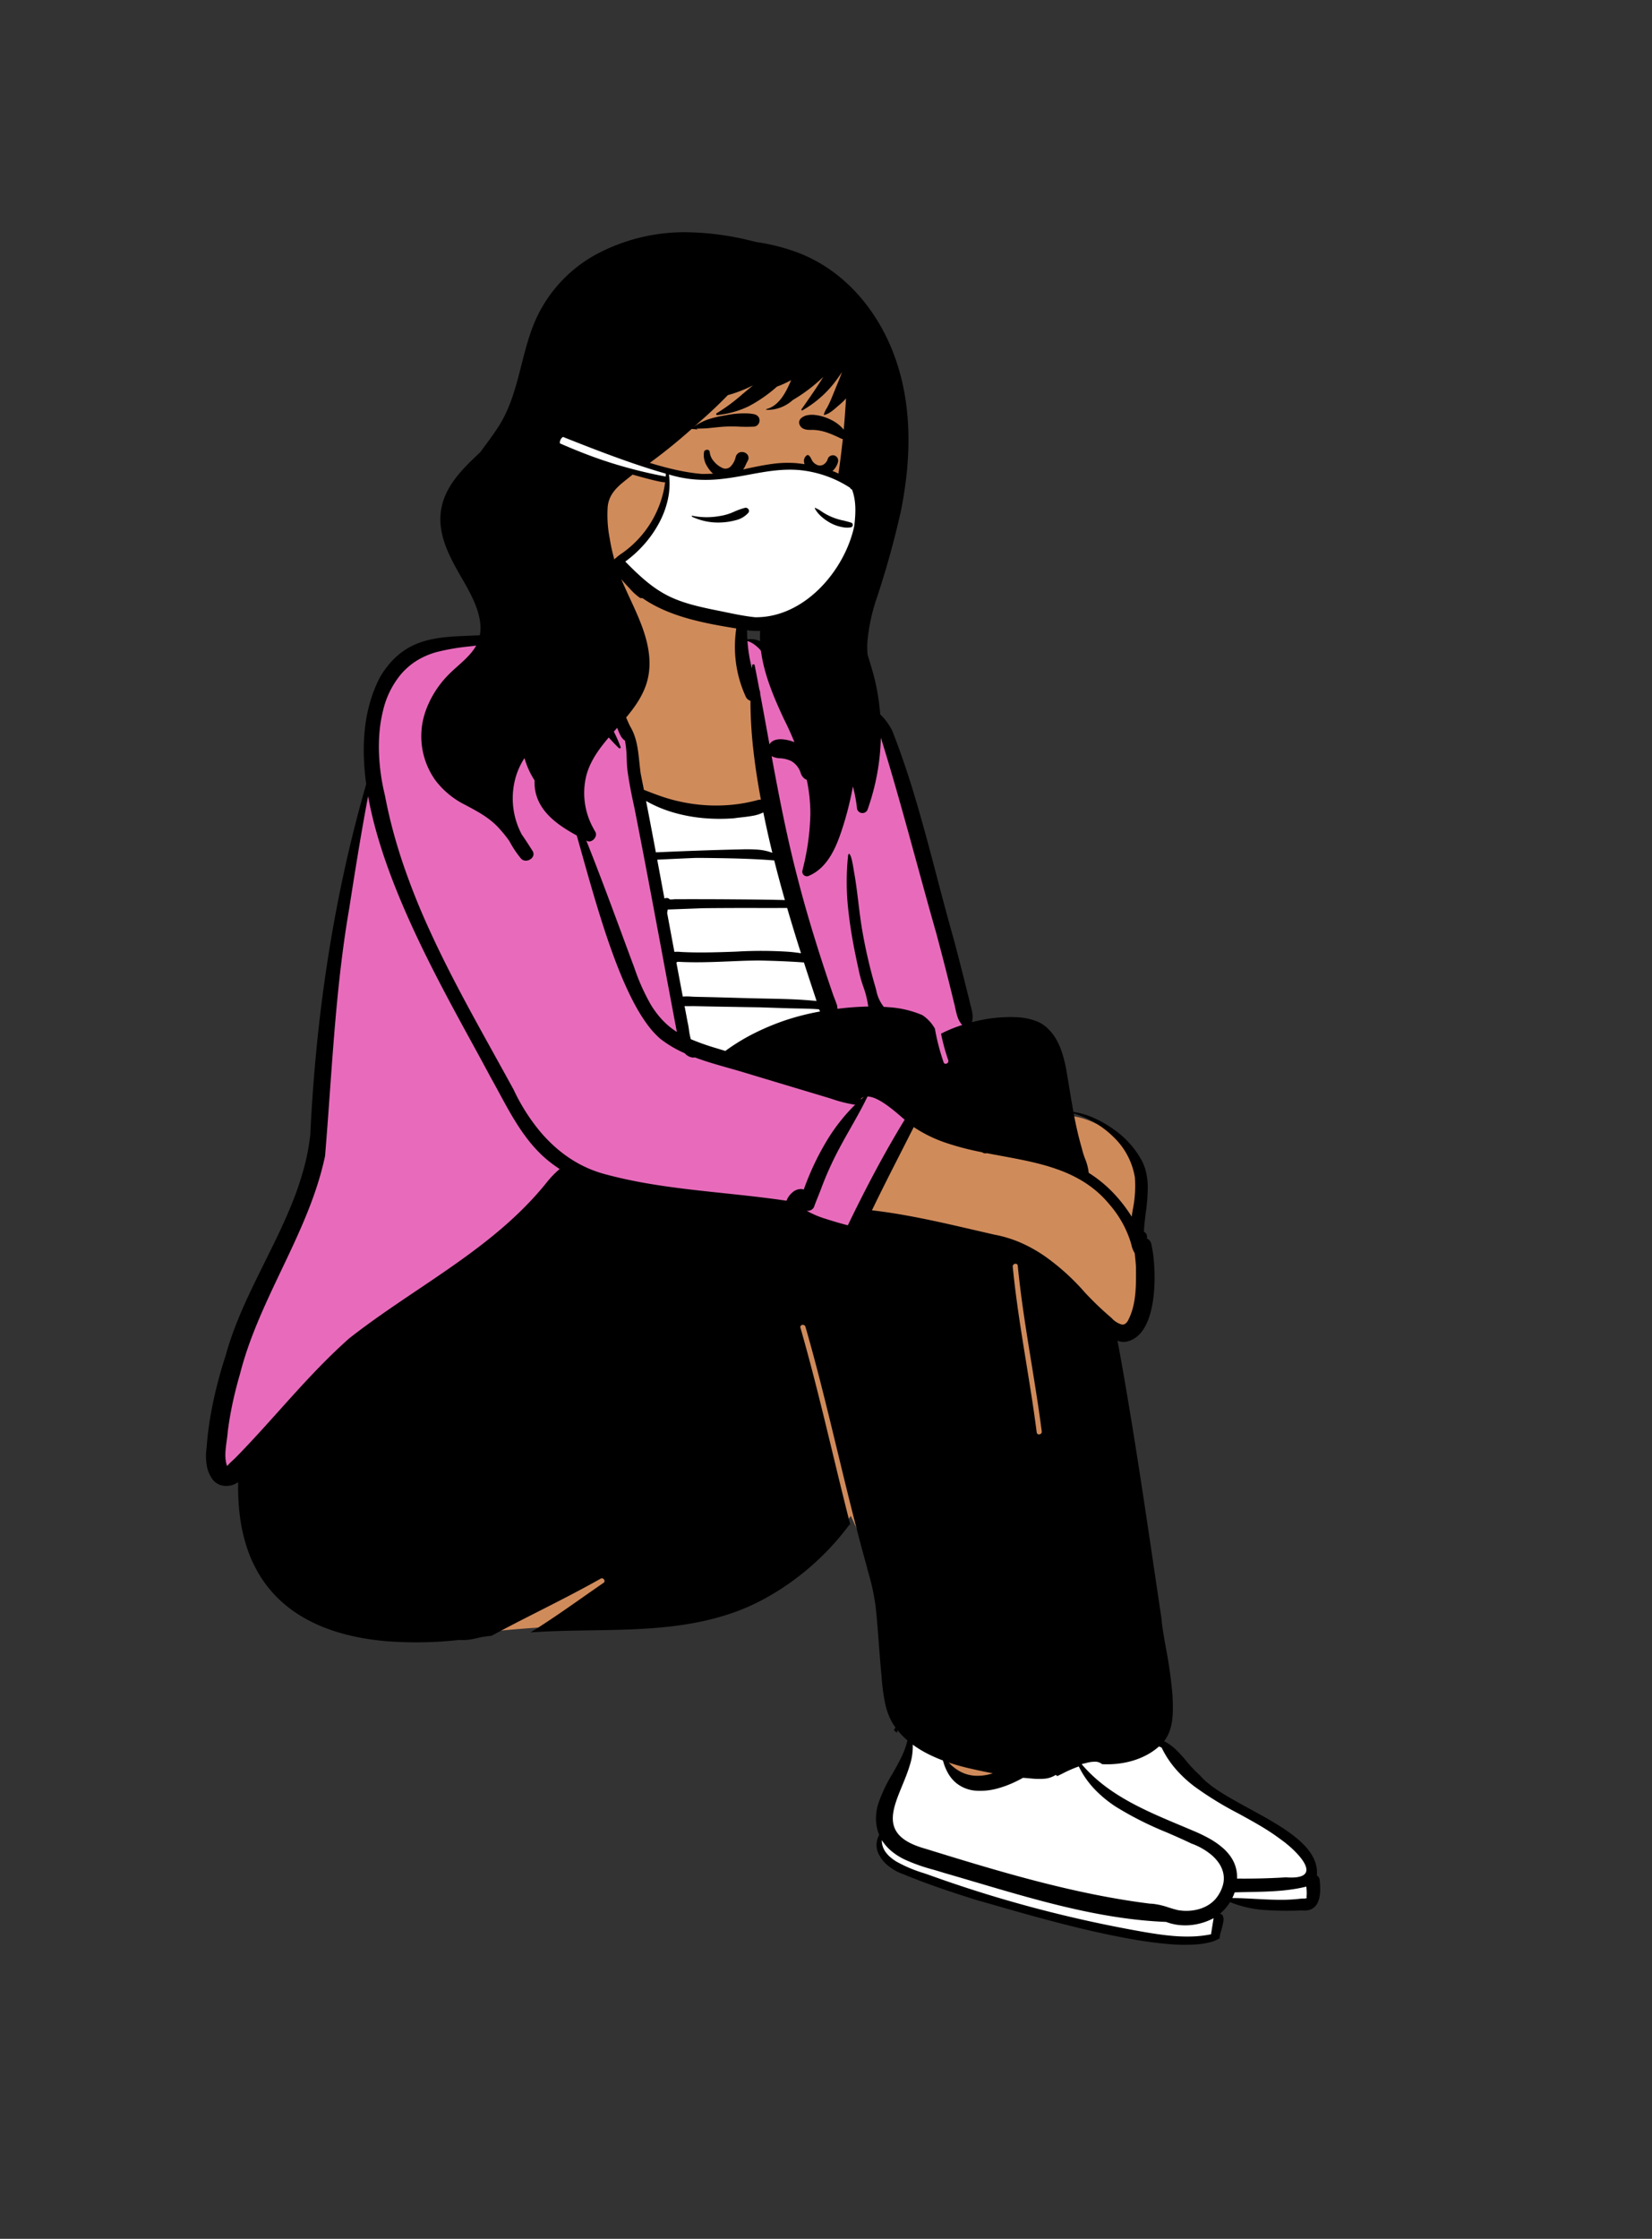 <svg xmlns="http://www.w3.org/2000/svg" width="420.064" height="569.06" viewBox="0 0 420.064 569.06">
  <rect x="0" y="0" width="420.064" height="569.06" fill="#333333" stroke="none"/>
  <g id="sit-mask-2" transform="matrix(0.996, 0.087, -0.087, 0.996, 64.423, 0)">
    <g id="BODY" transform="translate(-17.557 137.592)">
      <path id="_Skin" data-name="✋ Skin" d="M288.149,322.909c-6.433-9.124-19.994-10.635-28.706-17.029-4.589-3.507-9.446-5.828-13.012-10.55,5.679-6.65-1.344-22.237-2.789-31.239-5.727-23.568-11.023-47.513-17.834-71.053,11.8,3.662,8.728-18.266,7.042-23.336-.117-.7-.983-.836-1.514-1.056.148-1,.557-1.214-.683-1.489-.415-5.966,1.279-12.647-1.782-17.917-3.45-5.753-11.7-10.567-18.51-10.646-4.786-18.945-5.663-27.881-28.34-19.85a7.35,7.35,0,0,0-.216-5.4c-3.41-10.27-7.7-21.505-11.422-31.913-4.295-11.977-8.736-24.362-14.48-35.87-4-7.308-16.516-9.261-25-8.052-2.024-3.559-7.125-13.4-13.578-11.126q-.073-4.453-.133-8.906c-.033-2.581.239-5.227-.756-7.677-1.055-2.6-3.2-3.966-5.724-4.959-7.634-2.513-16.4-6.551-24.461-4.053-7.039,3.2-6.219,15.241-9.625,21.786-4.773-7.054-12.914-2.324-14.636,5.241-19.609,7.79-36.463-1.06-37.718,29.522,1.081,5.575,2,10.8,1.488,16.433l-.593.06a389.53,389.53,0,0,0-5.736,86.34c-.243,11.889-4.59,22.986-8.794,33.716-3.092,7.889-6.285,16.047-7.8,24.417-1.678,6.971-7.848,40.493,5.871,29.364.526,38.137,34.623,43.02,65.328,34.6,32.6-6.754,69.291-4.812,89.635-37.487,6.9,11.771,9.282,19.039,11.015,31.348,1.9,9.017,4.662,19.258,9.736,25.222-4.369,7.839-6.509,17.389-6.3,23.612.083,2.445-1.039,3.577.573,5.1,7.734,7.29,24.991,7.372,38.112,10.618,9,1.141,41.531,5.508,46.5,2.661,3.467.966-.565-8.028,2.9-8.22,1.186.009,1.345-1.5,2.563-1.442,7.777.353,24.543,2.632,20.49-3.618Z" transform="translate(38.8 -11.664)" fill="#d08b5b"/>
      <path id="_Shoes" data-name="👟 Shoes" d="M76.1,51.332C56.408,50.588,29.14,45.068,9.962,40.921,4.982,39.988,1.44,37.395.4,35.193c-.47-1-.32-2.8.134-4.9C.9,28.6-.174,26.723.025,24.907a27.713,27.713,0,0,1,2.952-8.319C4.785,13.532,6.023,5.735,6.158,5.817,8.564,7.28,11.292,7.915,14.1,8.7c.036.01.723,1.748.759,1.758l.037.1a8.807,8.807,0,0,0,2.971,4.03c1.32,1.175,2.866,1.157,4.528,1.368,4.128.525,6.794-1.508,10.71-4.21l.29-.008c.435-.01.884-.009,1.34-.008,2.3,0,4.785.028,6.561-1.41q.072-.058.14-.118.064.061.134.119a2.333,2.333,0,0,0,.269.19c.394-.233.782-.468,1.166-.7,1.3-.791,4.873-2.783,4.9-2.729C48.987,8.9,66.555-1.3,68.079.14,70.03,1.987,74.456,9.017,81,12.05c11.577,5.37,19.6,9.258,25.666,13.794s2.87,7.3,3.468,7.56c1.517.648.942,5.352.867,6.048-.066.616-8.451,1.659-13.656,1.512-5.9-.166-8.727-1.529-9.259-.735-2.124,2.888-.712,9.159-.712,9.159A15.908,15.908,0,0,1,76.1,51.332Z" transform="translate(216.958 281.956)" fill="#fff"/>
      <path id="_Jacket" data-name="🧥 Jacket" d="M2.025,226.964c-.45-.884-4.2-7.171-.2-26.084,4.021-19.022,15.526-45.043,16.04-49.248-.018-4.691.179-15.022.107-19.717l.476-9.773.433-8.834c2.685-54.553,5.986-84.174,6.434-85.838,1.63-6.051,5.316-11.143,12.081-13.648l.206-.075a48.577,48.577,0,0,1,6.635-1.81l1.4-.3L46,11.557l.485-.112.225-.053c3.249-.78,9.41-1.039,13.57-3.7,3.273-2.093,4.168-5.4,5.995-6.547A8.594,8.594,0,0,1,70.378,0h.114a7.254,7.254,0,0,1,1.9.259,8.034,8.034,0,0,1,1.893,1.57q.138.155.265.311c-.051.121-.1.242-.149.362l-.1.243a7.686,7.686,0,0,0-.613,2.24l-.076,1.152-.633-.445a67.45,67.45,0,0,0,3.973,8.67l1.368,2.6L83,25.875c1.067,2.028,2.057,3.9,2.7,5.094l.134.263.275.549a4.018,4.018,0,0,0,1.533,1.873c.073.041.147.077.222.11q.044.134.084.27c.4,1.321,20.951,75.779,20.983,75.808.371.335,30.127,8.069,37.253,9.542.556.115,1.113.238,1.671.362a10.077,10.077,0,0,0,2,.148h.135c1.858-.009,4.2-.209,5.682-.23q.184-.468.361-.94l.137-.368a4.062,4.062,0,0,1,.431-.051c.061,0,.123-.006.186-.007h.095c2.636.025,6.41,2.566,8.85,4.314l.938.676.185.132.543.381-.248.5c-3.721,7.48-7.037,15.148-10.094,22.919h0q-.873,2.2-1.712,4.421l-.418,1.108-1.019-.176-.392-.069c-1.435-.258-70.621-.222-70.621-.222L2.63,227.929A6.647,6.647,0,0,1,2.025,226.964ZM178.7,113.4c-2.582-.028-10.3-14.043-13.006-14.04-5.783.006-21.026,0-21.026,0S129.839,62.8,125.947,50.266C119.805,30.479,120.1,20.225,119.9,19.5a1.991,1.991,0,0,0-.18-.776l-.088-.181q-.569-2.024-1.149-4.046l-.389-1.347-.827.145c-.04-.108-.079-.216-.117-.326a38.848,38.848,0,0,1-1.537-5.951q-.054-.3-.1-.609c.2-.055.408-.1.629-.141a6.547,6.547,0,0,1,1-.1l.118,0c.157,0,.311,0,.465.016l.138.012.12.062c3.193,1.69,6.087,6.352,8.493,11.731l3.124-.371,1.219-.138c.661-.073,1.221-.129,1.539-.15l.143-.008.487.05c7.438.779,17.031,2.19,20.968,9.077,3.94,9.513,26.266,70.828,27.118,71.678a.673.673,0,0,0,.1.083l1.008.669-2.851.467c-.3.124,2.143,14.053-.612,14.053Z" transform="translate(40.875 7.344)" fill="#e86bbb"/>
      <path id="_Top" data-name="👕 Top" d="M27.147,64.268a101.57,101.57,0,0,1-10.271-2.08C16.437,61.314,13.1,48.41,13.1,48.41q-2.764-9.79-5.466-19.6C5.159,19.885.043.666,0,.514A52.986,52.986,0,0,0,15.556,3.527C23.054,3.612,33.641.03,33.681,0c.028.1,19.02,52.076,18.927,52.1a88.152,88.152,0,0,0-13.487,5.274A106.436,106.436,0,0,0,27.147,64.268Z" transform="translate(132.923 54.577)" fill="#fff"/>
      <path id="_Ink" data-name="🖍 Ink" d="M254.257,341.643h0c-3.19,0-6.93-.211-11.115-.627-3.589-.356-7.616-.875-11.97-1.54-7.968-1.219-15.6-2.7-21.175-3.789h-.006c-1.825-.355-3.4-.662-4.706-.9-6.2-1.378-12.8-2.894-19.231-4.945a12.427,12.427,0,0,1-4.007-1.765,8.633,8.633,0,0,1-2.942-3.153,5.241,5.241,0,0,1-.575-2.137,5.305,5.305,0,0,1,.464-2.361,11.7,11.7,0,0,1-.792-2.03,11.135,11.135,0,0,1-.374-2.008,13.209,13.209,0,0,1,.265-3.962A38.241,38.241,0,0,1,181,304.637c.657-1.436,1.335-2.92,1.885-4.381a20.313,20.313,0,0,0,1.183-4.4,19.071,19.071,0,0,1-2.715-2.356c-.039.171-.076.341-.11.506l-.023.109c-.064-.04-.13-.08-.194-.119h0a3.249,3.249,0,0,1-.63-.452c.126-.258.238-.483.344-.689l.007-.015,0-.008a13.05,13.05,0,0,1-1.882-2.733,19.217,19.217,0,0,1-1.272-3.12,52.911,52.911,0,0,1-1.495-6.7h0c-.1-.544-.2-1.106-.3-1.651-.392-2.227-.783-4.594-1.161-6.884v0c-.613-3.714-1.192-7.221-1.637-9.256-.335-1.518-.758-3.078-1.255-4.636-.472-1.477-1.027-3-1.651-4.536a.621.621,0,0,0-.042-.247c-3.6-9.527-6.9-19.34-10.091-28.829-1.977-5.881-4.021-11.962-6.117-17.914-1.664-4.726-3.223-8.971-4.767-12.976a.668.668,0,0,0-.647-.436.687.687,0,0,0-.567.27.526.526,0,0,0-.04.511c3.925,10.187,7.459,20.705,10.877,30.877,1.728,5.142,3.514,10.459,5.331,15.674.306.879.61,1.741.921,2.62l-.1-.181-.008-.014c-.057-.1-.115-.205-.175-.309a66.437,66.437,0,0,1-12.215,14.73,64.959,64.959,0,0,1-7.636,5.964,53.747,53.747,0,0,1-8.215,4.514,66.923,66.923,0,0,1-8.55,3.068c-2.721.782-5.587,1.444-8.759,2.026-5.9,1.081-12.01,1.711-17.921,2.32-4.981.513-10.132,1.044-15.181,1.844,4.308-3.207,8.5-6.724,12.549-10.124,1.585-1.331,3.225-2.706,4.848-4.044a.54.54,0,0,0,.161-.631.719.719,0,0,0-.634-.488.55.55,0,0,0-.315.1C97.9,265,92.778,268.2,87.821,271.284c-3.77,2.349-7.669,4.778-11.441,7.264l-.307.06c-.246.048-.5.1-.75.149-.419.1-.871.215-1.422.346-.619.2-1.255.4-1.89.592a13.4,13.4,0,0,1-3.627.63h-.134a98.375,98.375,0,0,1-18.494,1.925c-11.836,0-21.3-2.8-28.125-8.314a30.492,30.492,0,0,1-4.937-5.043,33.269,33.269,0,0,1-3.864-6.4,41.656,41.656,0,0,1-2.675-7.854,57.34,57.34,0,0,1-1.368-9.391,5.966,5.966,0,0,1-1.706.976,5.907,5.907,0,0,1-1.7.271A4.2,4.2,0,0,1,2.218,245.1,8.189,8.189,0,0,1,.409,241.5a13.639,13.639,0,0,1-.383-4.14c-.034-1.957.008-3.981.123-6.016.111-1.948.293-3.964.541-5.992A115.335,115.335,0,0,1,2.8,213.507c.368-2.032.836-4.085,1.429-6.274.529-1.951,1.145-3.967,1.886-6.163C7.5,196.99,9.1,192.9,10.65,188.938c2.084-5.319,4.239-10.82,5.858-16.334a76.844,76.844,0,0,0,1.991-8.366,55.991,55.991,0,0,0,.87-8.613c-.3-7.591-.413-15.2-.324-22.608.092-7.6.395-15.2.9-22.59.518-7.574,1.263-15.142,2.215-22.493.974-7.525,2.192-15.034,3.62-22.317a65.27,65.27,0,0,1-1.245-7.241,50.381,50.381,0,0,1-.308-7.03,40.246,40.246,0,0,1,.755-6.75,34.465,34.465,0,0,1,1.944-6.4,24.675,24.675,0,0,1,2-3.437,19.374,19.374,0,0,1,2.255-2.68,17.638,17.638,0,0,1,5.16-3.525,22.655,22.655,0,0,1,2.843-1.063c.916-.278,1.89-.521,2.977-.742,2.022-.412,4.067-.676,6.231-.955,4.576-.591,9.308-1.2,13.73-3.306a16.034,16.034,0,0,1,2.764-5.441,9.915,9.915,0,0,1,2.2-2,9.655,9.655,0,0,1,2.895-1.275,9.32,9.32,0,0,1,2.008-.221,7.758,7.758,0,0,1,2.945.547,5.8,5.8,0,0,1,2.385,1.758c.035-.093.074-.2.117-.317.257-.724.517-1.461.767-2.175l.008-.022A109.729,109.729,0,0,1,83.5.143.257.257,0,0,1,83.741,0a.334.334,0,0,1,.239.1.248.248,0,0,1,.069.19A109.778,109.778,0,0,1,82,14.347l0,.018c-.157.826-.32,1.68-.476,2.52-.062.327-.111.679-.163,1.053h0a12.162,12.162,0,0,1-.516,2.465,3.024,3.024,0,0,1-1.465,1.8,2.334,2.334,0,0,1-.989.255c1.575,2.4,3.406,5.73,4.743,8.159.864,1.57,1.488,2.7,1.684,2.936,2.358,4.132,4.3,7.572,6.095,10.826.079.137.164.279.239.405l.006.011c.066.111.133.225.2.338,1.928,2.644,2.516,5.675,3.139,8.885.182.937.369,1.9.594,2.874.415,1.423.8,2.743,1.173,4.037,2.28.673,4.186,1.223,6.23,1.652a43.681,43.681,0,0,0,8.744.889,42.029,42.029,0,0,0,7.08-.6,39.6,39.6,0,0,0,6.87-1.819,2.591,2.591,0,0,1,.941-.205c-1.245-4.471-2.223-8.5-2.992-12.315a112.6,112.6,0,0,1-1.844-12.512,1.859,1.859,0,0,1-1.274-.924A30.286,30.286,0,0,1,116.1,21.84a29.125,29.125,0,0,1,2.38-13.593.248.248,0,0,1,.239-.142.346.346,0,0,1,.253.108.228.228,0,0,1,.058.183,44.746,44.746,0,0,0,.115,12.135,5.71,5.71,0,0,1,1.311-.154,6.179,6.179,0,0,1,1.892.308,8.455,8.455,0,0,1,1.805.845,15.41,15.41,0,0,1,3.285,2.827,31.633,31.633,0,0,1,2.742,3.557c.865,1.285,1.6,2.522,2.07,3.342.108.194.2.371.293.54a34.168,34.168,0,0,1,3.935-.215,51.279,51.279,0,0,1,5.139.277,28.639,28.639,0,0,1,4.717.781,23.508,23.508,0,0,1,4.5,1.631,18.378,18.378,0,0,1,3.955,2.581,15.409,15.409,0,0,1,3.094,3.632c1.39,2.783,2.73,5.66,4.1,8.8,1.218,2.794,2.43,5.731,3.7,8.98,2.367,6.032,4.594,12.243,6.748,18.25l0,.005c1.825,5.088,3.711,10.35,5.671,15.469,1.944,5.4,3.7,10.425,5.376,15.347.115.368.247.739.375,1.1a15.364,15.364,0,0,1,.617,2.013,5.048,5.048,0,0,1,.033,2.089,36.9,36.9,0,0,1,11.8-2.287,16.119,16.119,0,0,1,4.305.524,8.337,8.337,0,0,1,3.33,1.722,11.766,11.766,0,0,1,2.014,2.086,15.935,15.935,0,0,1,1.522,2.476,29.916,29.916,0,0,1,2.006,5.465c.395,1.477.78,2.984,1.153,4.441v0c.508,1.984,1.033,4.036,1.589,6.044a19.826,19.826,0,0,1,5.254,1.054,27.363,27.363,0,0,1,5.258,2.427,23.162,23.162,0,0,1,8.094,7.653,13.516,13.516,0,0,1,1.283,3.027,17.834,17.834,0,0,1,.6,3.165,47.354,47.354,0,0,1,.064,6.544h0c-.059,1.626-.12,3.307-.049,4.925a1.165,1.165,0,0,1,.611.432,1.494,1.494,0,0,1,.264,1.171,2.1,2.1,0,0,1,1.3,1.417,34.37,34.37,0,0,1,1.076,4.646,47.261,47.261,0,0,1,.609,5.963c.123,3.4-.12,8.118-1.975,11.337a7.549,7.549,0,0,1-1.8,2.152,6.106,6.106,0,0,1-2.518,1.2,4.294,4.294,0,0,1-.547.034,5.68,5.68,0,0,1-1.322-.168c.214.692.394,1.327.525,1.791.043.152.084.3.116.408,2.293,8.391,4.674,17.6,7.281,28.157,2.326,9.42,4.61,19.005,6.819,28.275l.007.03c.834,3.5,1.7,7.123,2.55,10.683.306,1.873.97,4.351,1.739,7.221v0a116.449,116.449,0,0,1,2.778,12.083l.018.137c.493,3.844,1.051,8.2-1.155,11.6a12.032,12.032,0,0,1,3.284,1.945,38.475,38.475,0,0,1,2.867,2.642,30.167,30.167,0,0,0,3.662,3.241,16.264,16.264,0,0,0,2.495,1.988,34.8,34.8,0,0,0,3.186,1.855c2.309,1.2,4.893,2.335,7.628,3.533,4.5,1.969,9.151,4.005,12.67,6.457a21.852,21.852,0,0,1,2.408,1.922,13.574,13.574,0,0,1,1.864,2.112,9.247,9.247,0,0,1,1.2,2.334,7.952,7.952,0,0,1,.418,2.589,1.537,1.537,0,0,1,.811,1.107c.67,3.217.47,5.507-.592,6.808a3.211,3.211,0,0,1-1.251.93,4.9,4.9,0,0,1-1.912.343l-.156,0a81.481,81.481,0,0,1-9.48.716,28.381,28.381,0,0,1-8.828-1.234,12.022,12.022,0,0,1-2.31,3.179.918.918,0,0,1,.719.331,2.474,2.474,0,0,1,.311,1.673,19.5,19.5,0,0,1-.324,2.245,9.145,9.145,0,0,0-.246,2.007,9.645,9.645,0,0,1-2.337,1.176,19.2,19.2,0,0,1-3.063.79A45.524,45.524,0,0,1,254.257,341.643Zm-74.475-19.969a4.938,4.938,0,0,0,.4,1.638,5.393,5.393,0,0,0,.889,1.373,7.583,7.583,0,0,0,1.276,1.139,11.748,11.748,0,0,0,1.566.937,34.938,34.938,0,0,0,7.239,2.344c.6.145,1.161.282,1.669.417,4.5,1.192,9.1,2.3,13.68,3.3,4.548.991,9.2,1.9,13.813,2.7,4.59.793,9.272,1.5,13.918,2.1,4.619.6,9.328,1.1,13.994,1.506,2.294.187,4.762.359,7.256.359a41.409,41.409,0,0,0,4.941-.272,28.708,28.708,0,0,0,4.847-.984c.086-1.231.19-2.686.305-4.144a15.539,15.539,0,0,1-3.955,1.848,14.839,14.839,0,0,1-4.338.659,13.409,13.409,0,0,1-3.661-.5c-1.6.076-3.26.115-4.923.115-3.554,0-7.182-.168-11.091-.515-3.479-.309-7.1-.752-11.068-1.356-7.367-1.121-14.8-2.63-21.983-4.09l-.015,0c-2.743-.557-5.579-1.133-8.355-1.676-.888-.2-1.782-.379-2.728-.568h0a45.617,45.617,0,0,1-7.52-1.952,16.325,16.325,0,0,1-3.364-1.737A11.96,11.96,0,0,1,179.782,321.674ZM249.867,331.8a18.65,18.65,0,0,1,4.06.577c.8.176,1.636.357,2.492.473.332.027.67.041,1.006.041a11.768,11.768,0,0,0,4.564-.9,9.387,9.387,0,0,0,2.006-1.153,8.107,8.107,0,0,0,1.635-1.652,9.556,9.556,0,0,0,1.586-3.786,6.434,6.434,0,0,0-.328-3.312,7.52,7.52,0,0,0-1.286-2.161,10.639,10.639,0,0,0-1.984-1.811,16.763,16.763,0,0,0-5.348-2.44c-2.08-.794-4.212-1.509-6.469-2.266h0a85.615,85.615,0,0,1-13.4-5.343,30.569,30.569,0,0,1-5.79-3.96,23.7,23.7,0,0,1-2.461-2.512,22.16,22.16,0,0,1-2.093-2.947A32.223,32.223,0,0,0,224.1,300.8c-.415.252-.844.512-1.279.767a2.614,2.614,0,0,1-.408-.273,6.317,6.317,0,0,1-2.957,1.25,19.475,19.475,0,0,1-3.349.21h-.783c-.353,0-.768,0-1.168.015a30.627,30.627,0,0,1-2.764,1.693,25.991,25.991,0,0,1-2.928,1.363,16.5,16.5,0,0,1-5.917,1.239,8.94,8.94,0,0,1-5.272-1.565,9.064,9.064,0,0,1-2.127-2.142,13.193,13.193,0,0,1-1.643-3.213,37.479,37.479,0,0,1-4.151-1.412,27.671,27.671,0,0,1-3.847-1.925,15.615,15.615,0,0,1-.3,5.289c-.367,1.794-.934,3.608-1.482,5.362-1.324,4.235-2.574,8.236-.788,11.193,1.246,2.063,3.878,3.445,8.047,4.225,9.8,2.118,19.376,4.152,28.89,5.749,5.2.873,9.965,1.55,14.575,2.07,5.148.581,9.951.95,14.682,1.129C249.374,331.808,249.621,331.8,249.867,331.8Zm38.484-7.754c-4.6,1.591-9.62,2.129-14.471,2.649-1.168.125-2.375.255-3.55.4a12.024,12.024,0,0,1-.468,1.485c2-.166,4.038-.235,6.012-.3,1.884-.064,3.832-.13,5.74-.28a42.956,42.956,0,0,0,5.688-.79c.063-.012.172-.024.3-.037.409-.044,1.028-.111,1.161-.282a.045.045,0,0,1-.032.022c-.089,0-.1-.6-.1-.82,0-.048,0-.078,0-.091A13.423,13.423,0,0,0,288.351,324.045ZM232.28,297.072a8.05,8.05,0,0,0-2.477.56h0c-.318.107-.647.218-.963.307-.018.054-.033.1-.047.132,7.214,7.12,16.917,10.237,26.3,13.25l.008,0c1.063.341,2.162.694,3.235,1.046a40.337,40.337,0,0,1,4.176,1.556,20.144,20.144,0,0,1,3.9,2.223,12.885,12.885,0,0,1,1.63,1.436,10.047,10.047,0,0,1,1.3,1.692,8.836,8.836,0,0,1,.892,1.978,9.3,9.3,0,0,1,.4,2.294c4.2-.322,8.349-.79,12.329-1.392,3.013-.044,4.7-.654,5-1.812.328-1.247-1.021-2.876-2.211-4.022a24.405,24.405,0,0,0-2.434-2.029,27.582,27.582,0,0,0-2.44-1.609,56.174,56.174,0,0,0-5.533-3.015c-1.916-.925-3.918-1.8-5.855-2.654a85.849,85.849,0,0,1-11.734-5.877,31.671,31.671,0,0,1-5.057-3.945,25.364,25.364,0,0,1-2.18-2.4,23.992,23.992,0,0,1-1.892-2.749,4.539,4.539,0,0,0-.71-.215,16.308,16.308,0,0,1-2.978,2.46,19.076,19.076,0,0,1-3.451,1.751,22.2,22.2,0,0,1-3.737,1.077,24.244,24.244,0,0,1-3.838.439A2.8,2.8,0,0,0,232.28,297.072Zm-37.264,3.468h0a11.054,11.054,0,0,0,3.247,2.086,9.246,9.246,0,0,0,3.489.677,12.148,12.148,0,0,0,4.658-1.013c-2.09-.221-4.184-.477-6.223-.762C198.354,301.26,196.615,300.928,195.016,300.54ZM26.531,68.617h0c-.982,9.746-1.674,19.586-2.3,28.829-.319,3.771-.556,7.623-.725,11.776-.151,3.7-.243,7.555-.283,11.785-.074,7.857.05,15.847.17,23.574v.008c.082,5.291.167,10.761.188,16.137a74.991,74.991,0,0,1-1.355,7.671c-.542,2.379-1.2,4.831-2.024,7.5-1.523,4.953-3.375,9.912-5.166,14.708h0c-1.632,4.371-3.32,8.891-4.757,13.4-.774,2.428-1.415,4.658-1.961,6.819-.613,2.426-1.09,4.7-1.459,6.959-.506,2.518-.915,5.008-1.215,7.4-.318,2.534-.525,5.05-.617,7.476.012.8-.03,1.638-.07,2.45-.109,2.188-.222,4.451.673,6.315.006-.008.023-.03.043-.063a15.016,15.016,0,0,1,1.252-1.506v0c.288-.318.585-.648.838-.959s.532-.65.791-.97c3.072-3.784,6.053-7.749,8.936-11.584l0,0c2.547-3.388,5.181-6.892,7.868-10.257,3.014-3.775,5.777-6.974,8.448-9.778,5.117-4.787,10.686-9.283,16.071-13.631h0c5.492-4.434,11.171-9.019,16.371-13.914,2.8-2.634,5.24-5.146,7.462-7.678,1.2-1.371,2.356-2.766,3.424-4.146,1.121-1.447,2.188-2.927,3.172-4.4a24.635,24.635,0,0,1,3-3.711,32.033,32.033,0,0,1-4.793-3.11,34.665,34.665,0,0,1-3.566-3.277,48.191,48.191,0,0,1-3.139-3.666c-1.981-2.543-3.794-5.293-5.548-7.953v0c-.813-1.233-1.654-2.508-2.5-3.739-1.662-2.564-3.518-5.35-5.484-8.3-2.724-4.089-5.811-8.723-8.868-13.506-3.5-5.474-6.462-10.371-9.063-14.972-1.517-2.682-2.937-5.316-4.223-7.828-1.392-2.719-2.675-5.392-3.814-7.945-1.218-2.731-2.312-5.416-3.251-7.979-1-2.719-1.849-5.387-2.536-7.93ZM200.97,172.728a.759.759,0,0,0-.569.265.642.642,0,0,0-.137.547c1.507,8.1,3.562,16.22,5.549,24.071v0c1.436,5.674,2.922,11.541,4.188,17.356a.554.554,0,0,0,.567.465.744.744,0,0,0,.567-.266.623.623,0,0,0,.12-.544c-1.267-5.816-2.752-11.682-4.188-17.356v0c-1.987-7.851-4.043-15.968-5.549-24.071A.532.532,0,0,0,200.97,172.728ZM172.091,140.37c-.888,2.225-1.8,4.482-2.682,6.665l-.013.033c-2.022,5-4.112,10.177-6.053,15.312,8.752.222,18.091,1.547,27.123,2.828,1.468.208,2.986.424,4.461.628a30.592,30.592,0,0,1,6.834,1.458,36.6,36.6,0,0,1,6.281,2.815,57.55,57.55,0,0,1,11.069,8.365,81.037,81.037,0,0,0,6.817,5.508c.175.124.36.262.555.408l0,0a5.468,5.468,0,0,0,2.73,1.392,1.29,1.29,0,0,0,.825-.288,2.421,2.421,0,0,0,.674-.994c1.659-4.112,1.245-8.586.844-12.913l0-.017q-.033-.353-.065-.7c-.119-.85-.283-1.7-.442-2.529-.058-.3-.117-.608-.173-.914a6.741,6.741,0,0,1-1.035-2.062c-.109-.3-.222-.605-.352-.906a26.644,26.644,0,0,0-2.645-4.779,27.321,27.321,0,0,0-3.555-4.15,26.591,26.591,0,0,0-3.8-3.192,28,28,0,0,0-4.124-2.346,33.948,33.948,0,0,0-4.842-1.795,48.988,48.988,0,0,0-5.083-1.17c-3.453-.618-7.076-.965-10.58-1.3-1.22-.117-2.481-.237-3.718-.368a1.066,1.066,0,0,1-.444.09,1.525,1.525,0,0,1-.3-.032,3.058,3.058,0,0,1-.472-.19,70.194,70.194,0,0,1-9.228-1.555A34.483,34.483,0,0,1,172.091,140.37Zm-25.3,23.559h0a24.435,24.435,0,0,0,5.258,1.681c2.048.479,4.132.862,5.519,1.1.559-1.482,1.118-2.933,1.66-4.314l-.09-.018-.074-.015c.059,0,.119,0,.178,0,3.42-8.744,6.818-16.483,10.387-23.658-.235-.166-.5-.359-.786-.564-2.329-1.684-6.228-4.5-8.913-4.5-.077,0-.153,0-.227.007-1.062,2.824-2.342,5.622-3.579,8.327l0,.005c-.831,1.818-1.691,3.7-2.477,5.569a83.518,83.518,0,0,0-3.738,10.761l0,.007c-.286.962-.581,1.957-.881,2.931-.043.162-.091.322-.138.477-.078.26-.159.53-.217.806a1.712,1.712,0,0,1-.674,1.064,1.927,1.927,0,0,1-1.127.34ZM61.8,23.579a17.378,17.378,0,0,1-2.969,1.867A24.151,24.151,0,0,1,55.6,26.769a64.735,64.735,0,0,1-6.913,1.738,55.91,55.91,0,0,0-7.792,2.052,19.168,19.168,0,0,0-5.026,2.671,17.4,17.4,0,0,0-3.654,3.717,22.368,22.368,0,0,0-3.787,9.635,34.587,34.587,0,0,0-.43,5.449,44.25,44.25,0,0,0,.348,5.557,53.151,53.151,0,0,0,2.435,10.5c.794,2.839,1.726,5.736,2.768,8.611.993,2.739,2.12,5.549,3.349,8.352a177.59,177.59,0,0,0,8.1,16.058c2.649,4.692,5.723,9.736,9.4,15.421,3.271,5.061,6.7,10.136,10.007,15.044l0,.007.017.026c1.79,2.652,3.64,5.4,5.437,8.092a49.542,49.542,0,0,0,7.4,9.8,38.114,38.114,0,0,0,4.569,3.967,32.892,32.892,0,0,0,5.166,3.116,30.2,30.2,0,0,0,8.1,2.583c2.4.43,4.865.778,7.527,1.065,2.371.256,4.849.457,7.574.614,5.062.292,10.228.385,15.224.475h0c5.274.1,10.728.193,16.067.526a5.015,5.015,0,0,1,1.358-2.28,3.252,3.252,0,0,1,2.182-1.017,2.1,2.1,0,0,1,.579.081c.537-2.046,1.163-4.072,1.862-6.022.742-2.07,1.572-4.075,2.469-5.959a46.744,46.744,0,0,1,6.834-10.677,1.8,1.8,0,0,1-.244.016l-.109,0a33.648,33.648,0,0,1-5.633-.919c-.544-.121-1.107-.246-1.661-.36-7.776-1.607-14.767-3.061-21.375-4.443-1.262-.263-2.577-.515-3.848-.758h0c-2.909-.556-5.918-1.13-8.812-1.94a1.79,1.79,0,0,1-.578.091,3.2,3.2,0,0,1-2.075-.918,28.881,28.881,0,0,1-6.548-3.147,22.211,22.211,0,0,1-3.493-3.223,41.277,41.277,0,0,1-3.367-4.39c-1.059-1.571-2.149-3.367-3.24-5.339-1.011-1.828-2.058-3.871-3.112-6.07C88.6,96.089,84.845,86.121,81.528,77.328v0c-2.66-7.052-5.173-13.713-7.405-18.442,7.084,12.276,13.757,26.4,20.21,40.05l0,.008c1.14,2.413,2.32,4.908,3.467,7.319a53.281,53.281,0,0,0,4.826,8.72,23.5,23.5,0,0,0,3.229,3.667,19.562,19.562,0,0,0,1.931,1.551,18.791,18.791,0,0,0,2.185,1.322c-1.809-6.423-3.626-12.944-5.384-19.249l0-.006c-3.335-11.968-6.784-24.343-10.3-36.477-.5-1.6-.933-3.028-1.316-4.363-.488-1.717-.888-3.255-1.223-4.7-.256-1.114-.4-2.274-.546-3.4a26.6,26.6,0,0,0-.808-4.385l0-.012,0-.02a3.565,3.565,0,0,1-1.185-1.107,11.3,11.3,0,0,1-.814-1.444l0,0c-.065-.131-.133-.266-.2-.4-2.09-3.878-4.109-7.733-5.809-10.992-.667-1.332-1.379-2.678-2.068-3.979l0,0a76.115,76.115,0,0,1-5.041-10.877c.051-.429.192-.647.42-.647a.792.792,0,0,1,.426.174,10.307,10.307,0,0,1,.9-3.035l.083-.2a6.389,6.389,0,0,0-1.736-.8,6.629,6.629,0,0,0-1.842-.257,7.86,7.86,0,0,0-3.837,1.047,9.178,9.178,0,0,0-1.456,1.128,9.342,9.342,0,0,0-1.153,1.331,12.015,12.015,0,0,0-1.567,3.133,35.555,35.555,0,0,0-1.373,7.181c-.14,1.15-.272,2.237-.45,3.284-.2,1.449-.407,2.993-.508,4.532a22.716,22.716,0,0,0,.1,4.549,2.259,2.259,0,0,1-.046.9,2.207,2.207,0,0,0,.533.065,4.947,4.947,0,0,0,2.694-1.182,29.313,29.313,0,0,1,4.9-3.486,13.836,13.836,0,0,1,2.515-1.082,8.546,8.546,0,0,1,2.5-.4,6.592,6.592,0,0,1,1.788.243,6.688,6.688,0,0,1,1.734.775,8.627,8.627,0,0,1,1.66,1.379A13.131,13.131,0,0,1,83.12,40.79l.189.258c1.1,1.5,2.244,3.053,3.287,4.626a38.693,38.693,0,0,1,2.814,4.914.269.269,0,0,1-.007.267.265.265,0,0,1-.222.12A.3.3,0,0,1,89,50.907a39.048,39.048,0,0,1-4.182-3.869c-1.307-1.377-2.569-2.843-3.789-4.261h0l-.048-.056-.644-.747a9.219,9.219,0,0,0-1.7-1.635,3.768,3.768,0,0,0-2.19-.69l-.159,0a6.389,6.389,0,0,0-1.767.317,8.2,8.2,0,0,0-1.587.723,22.258,22.258,0,0,0-2.874,2.12,21.966,21.966,0,0,1-2.892,2.129,8.038,8.038,0,0,1-1.6.716,6.281,6.281,0,0,1-1.776.3c-.113.01-.229.015-.343.015a4.351,4.351,0,0,1-1.928-.46,3.788,3.788,0,0,1-1.424-1.188,2.582,2.582,0,0,1-.447-1.058,2.265,2.265,0,0,1,.115-1.169c-.007-.031-.011-.065-.015-.1a26.929,26.929,0,0,1-.054-5.611c.151-1.823.42-3.606.73-5.58l.043-.286A61.625,61.625,0,0,1,61.8,23.579ZM212.323,133.369a88.171,88.171,0,0,0,2.867,8.765A18.607,18.607,0,0,0,216.2,144.6v0a12.964,12.964,0,0,1,1.239,3.49,32.409,32.409,0,0,1,6.5,4.394,37.37,37.37,0,0,1,5.357,5.75c.034-.608.077-1.227.119-1.825a29.677,29.677,0,0,0-.18-8.181,18.278,18.278,0,0,0-6.275-9.735,23.937,23.937,0,0,0-5.027-3.22A24.568,24.568,0,0,0,212.323,133.369Zm-53.552.495a2.219,2.219,0,0,0-.663.449l-.01.006c0,.07,0,.139,0,.218C158.323,134.3,158.551,134.072,158.771,133.864Zm-13.253-21.218c-.442,0-.9.012-1.362.022-1.431.052-2.886.151-4.293.247-.963.065-1.96.133-2.937.185-1.844.1-3.719.2-5.532.3l-.055,0-.911.05c-.688.05-1.5.11-2.295.166l-3.182.226-.052,0c-2.076.148-4.222.3-6.333.446-1.062.074-2.139.143-3.181.21l-.086.006-1.411.091c-.325.021-.665.056-.993.091h0c-.507.053-1.029.107-1.54.116l.618,2.211.062.223.434,1.554a18.581,18.581,0,0,1,.516,1.9,15.806,15.806,0,0,0,.682,2.354,61.056,61.056,0,0,0,6.594,1.706c.782.166,1.594.336,2.413.505a51.7,51.7,0,0,1,7-5.152,62.058,62.058,0,0,1,7.713-4.018,63.045,63.045,0,0,1,8.412-2.916C145.712,113.026,145.622,112.858,145.518,112.646Zm17.616-2.077a25.78,25.78,0,0,1,8.655,1.254,9.992,9.992,0,0,1,3.487,3.148,55.152,55.152,0,0,0,2.954,8.335.519.519,0,0,0,.483.337.735.735,0,0,0,.593-.341.66.66,0,0,0,.047-.65,51.577,51.577,0,0,1-2.411-6.538,33.814,33.814,0,0,1,5.195-2.673,1.331,1.331,0,0,1-.2-.164,5.915,5.915,0,0,1-1.2-1.81,17.952,17.952,0,0,1-.726-2.061c-.158-.516-.322-1.049-.517-1.557-2.022-6.055-4.119-11.919-5.9-16.857-2.215-5.787-4.406-11.7-6.524-17.423-3.92-10.586-7.973-21.532-12.347-32.108-4.186-7.324-12.968-8.189-20.716-8.952l-1.142-.113a61.827,61.827,0,0,1,3.086,7.124c.894,2.427,1.7,4.936,2.48,7.362v0c.471,1.466.958,2.982,1.46,4.464.065.171.128.359.193.575a2.065,2.065,0,0,1-.166,1.648,2.433,2.433,0,0,1-1.46,1.206,2.349,2.349,0,0,1-.618.086,2.163,2.163,0,0,1-1.358-.489,3.035,3.035,0,0,1-.887-1.216,5.315,5.315,0,0,0-2.644-2.777,7.588,7.588,0,0,0-2.873-.453,5.038,5.038,0,0,1-2.2-.353c1.24,4.5,2.727,9.823,4.359,15.241,1.675,5.562,3.286,10.494,4.923,15.076,1.388,3.951,2.891,7.953,4.6,12.234,1.518,3.813,3.161,7.76,5.023,12.066.562,1.294,1.173,2.684,1.923,4.374.131.295.28.594.437.912.215.434.436.882.623,1.337a1.416,1.416,0,0,1,.247.68,5.646,5.646,0,0,1,.15.613,71.424,71.424,0,0,1,7.739-1.253,24.856,24.856,0,0,0-1.724-4.993,30.466,30.466,0,0,1-1.528-4.122c-.829-2.623-1.514-4.933-2.094-7.062-.7-2.578-1.265-4.937-1.72-7.212a64.079,64.079,0,0,1-1.384-14.639h.011a.206.206,0,0,1,.115.035c-.012-.085-.025-.177-.041-.27a.215.215,0,0,1,.061-.009c.137,0,.284.134.439.4a5.758,5.758,0,0,1,.421.978c.269.775.51,1.725.685,2.418.092.364.165.652.217.818.673,2.477,1.212,5.03,1.733,7.5v0c.473,2.241.963,4.558,1.55,6.812a129.193,129.193,0,0,0,4.58,14.107c.119.3.231.615.35.943h0a9.462,9.462,0,0,0,2,3.724,1.419,1.419,0,0,1,.238.309C162.252,110.576,162.7,110.569,163.134,110.569Zm-22.5-9.46c-3.372.047-7,.205-11.412.5-1.641.153-3.285.334-4.886.538-.727.092-1.481.19-2.145.276-2.02.261-4.109.532-6.172.756-1.521.166-2.884.29-4.166.381-.716.051-1.418.092-2.086.123-.339.016-.69.03-1.044.041h-.011l-.018,0h-.005l-.062.007a1.6,1.6,0,0,1-.318.2l.283,1.014.02.071.006.021c.461,1.648.937,3.353,1.41,5.027l.661,2.366a14.179,14.179,0,0,1,2.182-.177h0c.336-.01.683-.02,1.015-.042l1.323-.087c1.1-.072,2.234-.147,3.355-.216,2.054-.126,4.142-.249,6.162-.369h.02l.253-.015,2.919-.173c1.3-.077,2.621-.167,3.9-.254h.008c3.723-.252,7.573-.513,11.356-.513.5,0,1,0,1.487.014-.1-.267-.223-.579-.347-.861C142.969,106.614,141.761,103.793,140.631,101.11Zm-5.455-13.426c-2.537.233-5.118.456-7.613.672h-.014c-2.766.239-5.627.486-8.438.748-1.547.144-3.2.3-5.053.481-1.529.185-3.083.382-4.585.571l-.023,0c-1.47.186-2.991.378-4.5.561-.034.3-.058.6-.071.9,1.079,3.891,1.909,6.878,2.692,9.685a8.036,8.036,0,0,1,1.574-.129c.138,0,.281,0,.409-.009,3.316-.123,6.56-.449,10.413-.9,1.114-.131,2.253-.273,3.355-.412a107.72,107.72,0,0,1,13.285-1.111c1.057,0,2.091.033,3.072.1C138.006,94.828,136.532,91.177,135.176,87.684Zm-30.656.134a.957.957,0,0,1,.546.157c.071.049.133.095.19.14a5.72,5.72,0,0,0,.879-.1c.193-.032.374-.063.537-.078l2.144-.193c1.317-.117,2.616-.231,3.86-.338,2.649-.228,5.32-.45,7.937-.659l.217-.017h.006c4.451-.356,9.054-.725,13.586-1-1.319-3.45-2.488-6.655-3.576-9.8-5.438.031-10.793.394-16.257.8-1.111.082-2.282.175-3.581.284-.98.127-2.12.274-3.241.423-1.374.181-2.78.37-4.18.56l-1.9.259-.507.07c.947,3.39,1.885,6.772,2.69,9.676A1.266,1.266,0,0,1,104.52,87.817Zm-7.462-24.11c1.1,3.828,2.247,7.893,3.618,12.792,3.482-.462,6.862-.9,10.046-1.292,4.017-.5,7.609-.92,10.982-1.287l.313-.034.072-.008h0a40.3,40.3,0,0,1,4.358-.319,13.179,13.179,0,0,1,3.753.482c-1.194-3.527-2.233-6.809-3.177-10.034a9.687,9.687,0,0,1-2.665,1.1c-1,.281-2.043.489-2.961.672h0c-.633.126-1.179.236-1.6.347a46.373,46.373,0,0,1-7.669.649,40.279,40.279,0,0,1-7.733-.727A32.366,32.366,0,0,1,97.057,63.707Zm24.213-37a.3.3,0,0,1,.3.223c.564,1.935,1.148,3.98,1.738,6.078l.033.068.03.061a2.125,2.125,0,0,1,.221.884c.927,3.311,1.846,6.67,2.734,9.919l.048.175.693,2.532c.615-1.307,2.145-1.581,3.321-1.581a10.959,10.959,0,0,1,3.14.516c-.828-2.768-1.7-5.383-2.586-7.771a73.911,73.911,0,0,0-3.319-7.706c-2.8-5.5-5.63-8.573-8.414-9.145a38.5,38.5,0,0,0,1.619,6.491c.033.093.072.2.113.313v-.112c0-.209,0-.425.008-.638a.283.283,0,0,1,.079-.211A.336.336,0,0,1,121.27,26.708Z" transform="translate(37.716 -7.128)"/>
    </g>
    <g id="Head" transform="translate(74.781 38.88)">
      <g id="HEAD-2" data-name="HEAD">
        <path id="_Skin-2" data-name="✋ Skin" d="M74.378,12.351C72.15,4.318,63.633.814,55.963.257,35.2-1.9,14.056,9.663,4.849,28.41c-7.37,14.235-7.6,29.189,8.241,37.317.865.476,1.769.985,2.691,1.448a20.364,20.364,0,0,0,2.528,2.06,49.388,49.388,0,0,0,29.476,7.584c15.15-.3,20.558-10.571,23.868-23.736,3.491-13.107,5.443-27.329,2.725-40.731Z" transform="translate(13.411 31.536)" fill="#d08b5b"/>
        <path id="_Ink-2" data-name="🖍 Ink" d="M113.74,109.444c-.707-2.136-1.594-4.208-2.423-6.3A22.978,22.978,0,0,1,111,99.987a47.336,47.336,0,0,1,1.391-11.3,228.064,228.064,0,0,0,4.194-22.553c1.538-13.658.623-27.86-5.6-40.327-5.39-10.8-14.525-19.632-26.324-22.941A50.708,50.708,0,0,0,73.966,1.133q-.671-.107-1.339-.208a71.4,71.4,0,0,0-15.2-.808A47.535,47.535,0,0,0,33.634,7.861,35.375,35.375,0,0,0,19.211,27.667c-2.43,8.569-2.224,17.849-6.421,25.882-1.24,2.373-2.687,4.63-4.067,6.924C5.06,64.553,1.084,69.089.213,74.7c-1.075,6.934,2.92,12.794,6.7,18.2,3.418,4.886,8.055,11.634,4.538,17.649-1.659,2.838-4.317,4.962-6.314,7.549a25.107,25.107,0,0,0-4.521,9.068,19.252,19.252,0,0,0,4.069,17.481,21.439,21.439,0,0,0,8.027,5.482c3.108,1.326,6.145,2.586,8.715,4.843a33.127,33.127,0,0,1,3.266,3.344,25.539,25.539,0,0,0,3.294,4.128c1.369,1.393,4.051-.514,2.795-2.154l-.277-.361c-.919-1.2-1.843-2.393-2.81-3.551a19.529,19.529,0,0,1-2.559-15.476,19.129,19.129,0,0,1,1.547-3.938c.138.361.29.717.45,1.069a21.046,21.046,0,0,0,2.609,4.365,11.541,11.541,0,0,0,.463,2.808c1.713,5.7,7.441,8.519,12.606,10.709.506.216,1.006.423,1.5.629,1.35.564,2.777-1.356,1.936-2.514-.221-.3-.435-.615-.638-.931a18.484,18.484,0,0,1-2.922-12.688c.688-4.72,3.474-8.625,6.24-12.372,2.717-3.685,5.635-7.446,6.85-11.94,1.345-4.966.121-9.917-1.955-14.487-1.9-4.182-4.434-8.037-6.558-12.1q1.091,1.086,2.251,2.1A15.144,15.144,0,0,0,52.3,93.777a.763.763,0,0,0,.922-1.193,32.563,32.563,0,0,0-2.688-2.244c-.845-.721-1.666-1.471-2.467-2.242-.986-.948-1.923-1.942-2.827-2.965a46.841,46.841,0,0,1-1.805-5.649,31.106,31.106,0,0,1-1.222-8.05c.048-2.76,1.484-4.694,3.4-6.547.81-.785,1.627-1.56,2.444-2.337,1.738-1.274,3.378-2.7,4.97-4.117,2.838-2.53,5.583-5.2,8.2-7.955q1.055-1.107,2.089-2.24,3.61-3.7,6.865-7.7A32.442,32.442,0,0,0,76.338,37.5c-.844.853-1.7,1.7-2.544,2.544a46.974,46.974,0,0,1-6.039,5.335.245.245,0,0,0,.188.445,23.866,23.866,0,0,0,7.819-2.953,36.265,36.265,0,0,0,6.684-5.579,25.146,25.146,0,0,0,3.275-1.842l.162-.106c-1,3.162-2.466,6.744-5.591,7.871-.1.037-.1.205.026.2a9.548,9.548,0,0,0,6.42-3.062,42.725,42.725,0,0,0,3.85-3.1,45.919,45.919,0,0,0,3.375-3.435c-1.49,2.948-3.16,5.831-4.806,8.681-.087.151.1.356.251.251a27.78,27.78,0,0,0,8.269-8.969c.318-.528.622-1.064.919-1.605q-.335,1.269-.729,2.523c-.473,1.514-.94,3.031-1.414,4.544a23.8,23.8,0,0,1-.909,2.4,5.632,5.632,0,0,0-.615,1.735A.061.061,0,0,0,95,43.43c1.386-.346,2.677-1.925,3.664-2.9a16.175,16.175,0,0,0,1.539-1.772c.088,3.63.149,7.261.069,10.9-.149,6.687-.582,13.373-1.136,20.038-.489,5.893-.85,12.077-4.142,17.2A19.9,19.9,0,0,1,83.83,94.929q-.594.178-1.194.32c-6.5,1.54-12.969-.205-18.714-3.29a1.52,1.52,0,0,0-1.536,2.622,28.161,28.161,0,0,0,21.191,3.458c-.223,8.322,3.885,16.217,7.971,23.276a83.067,83.067,0,0,1,6.191,12.159,41.473,41.473,0,0,1,2.617,11.292,62.188,62.188,0,0,1-.634,13.712c-.035.246-.069.495-.106.741a1.162,1.162,0,0,0,1.683,1.292c4.2-2.2,6.009-6.9,7.11-11.241a81.231,81.231,0,0,0,2.118-12.39,37.808,37.808,0,0,1,1.393,4.834c.05.236.1.471.145.707a1.407,1.407,0,0,0,2.691,0c.061-.231.119-.462.173-.7a58.437,58.437,0,0,0-1.187-32.281" transform="translate(-16.006 10.152)"/>
      </g>
      <g id="FACE" transform="translate(34.464 40.176)">
        <path id="_Ink-3" data-name="🖍 Ink" d="M24.707,36.081a6.619,6.619,0,0,1-2.357-.409l-.113-.045a4.376,4.376,0,0,1-2.291-2.091,1.353,1.353,0,0,1,.544-1.8.442.442,0,0,1,.25-.066.873.873,0,0,1,.581.23,3.332,3.332,0,0,0,2.326,1.17h.024a4.038,4.038,0,0,0,1.949-.634l.416-.237a4.481,4.481,0,0,1,1.268-.54,2.3,2.3,0,0,1,.477-.048,3.107,3.107,0,0,1,1.956.722,1.432,1.432,0,0,1,.511.793.934.934,0,0,1-.21.752,6.147,6.147,0,0,1-3.461,1.987A8.183,8.183,0,0,1,24.707,36.081Zm1.131-9.463h0a7.59,7.59,0,0,1-2.7-.542,13.641,13.641,0,0,1-3.173-1.794,1.214,1.214,0,0,1-.443-.7,1.449,1.449,0,0,1,.063-.788,1.792,1.792,0,0,1,.534-.769,1.3,1.3,0,0,1,.833-.324,1.184,1.184,0,0,1,.644.2l.217.167c1.1.849,2.769,2.133,4.367,2.133a2.612,2.612,0,0,0,1.943-.859,2.855,2.855,0,0,0,.545-2.3c-.369-1.792-2.325-3.1-2.915-3.456a.541.541,0,0,1-.147-.624.81.81,0,0,1,.789-.559,1.108,1.108,0,0,1,.186.016,5.9,5.9,0,0,1,2.07.745,4.69,4.69,0,0,1,1.392,1.279,5.068,5.068,0,0,1,.889,3.4,5.413,5.413,0,0,1-1.481,3.313A4.913,4.913,0,0,1,25.838,26.617ZM9.57,18.342h0a4.928,4.928,0,0,1-1.307-.178A7.7,7.7,0,0,1,4.775,15.4a5.185,5.185,0,0,1-1.1-3.632A.615.615,0,0,1,4,11.335a1.039,1.039,0,0,1,.4-.13c.027,0,.055,0,.082,0a.684.684,0,0,1,.342.086.561.561,0,0,1,.284.419,4.145,4.145,0,0,0,1.239,2.252,5.988,5.988,0,0,0,2.554,1.585,2.11,2.11,0,0,0,.417.043A1.828,1.828,0,0,0,10.647,15l.065-.069A5.064,5.064,0,0,0,11.8,12.414a1.684,1.684,0,0,1,.66-1.119,1.651,1.651,0,0,1,.973-.3,1.846,1.846,0,0,1,.314.027,1.664,1.664,0,0,1,1.14.735,1.376,1.376,0,0,1,.063,1.3c-.108.256-.212.519-.312.774h0l-.088.223a7.789,7.789,0,0,1-1.91,3.123,4.55,4.55,0,0,1-1.44.872A4.632,4.632,0,0,1,9.57,18.342Zm23.806-3.075h0a4.074,4.074,0,0,1-.851-.09,5.338,5.338,0,0,1-2.861-2.028,2.657,2.657,0,0,1-.492-1.35,1.789,1.789,0,0,1,.671-1.452.586.586,0,0,1,.174-.027.614.614,0,0,1,.39.146,3.374,3.374,0,0,1,.63.823l.05.083a2.914,2.914,0,0,0,.277.4,2.706,2.706,0,0,0,1.516.906,1.819,1.819,0,0,0,.3.025,1.8,1.8,0,0,0,1.111-.394,2.5,2.5,0,0,0,.883-1.464,1.207,1.207,0,0,1,.339-.612,1.483,1.483,0,0,1,.61-.364,1.237,1.237,0,0,1,1.042.124,1.227,1.227,0,0,1,.574.636,1.571,1.571,0,0,1,.079.874,4.726,4.726,0,0,1-1.94,2.959A4.355,4.355,0,0,1,33.376,15.267ZM1.37,6.287h0c-.192-.019-.387-.029-.579-.029-.134,0-.269,0-.4.014l-.14.011-.035,0a.206.206,0,0,1-.2-.142A.186.186,0,0,1,.094,5.93c.336-.227.662-.463.978-.691A14.423,14.423,0,0,1,3.68,3.626,25.5,25.5,0,0,1,7.288,2.337l.47-.129.479-.129.324-.085a23.185,23.185,0,0,1,5.689-.907,10.773,10.773,0,0,1,1.2.065,1.984,1.984,0,0,1,1.046.411,1.474,1.474,0,0,1,.527.973A1.579,1.579,0,0,1,15.88,4.287a37.366,37.366,0,0,1-3.88.35A36.8,36.8,0,0,0,8.025,5c-.86.142-1.729.31-2.569.472h0c-.428.083-.871.168-1.307.249-.576.107-1.173.175-1.751.24-.408.046-.829.094-1.24.155l.228.031a.06.06,0,0,1,.051.069A.069.069,0,0,1,1.37,6.287Zm37.642-.73a4.454,4.454,0,0,1-1.556-.395c-.157-.061-.32-.123-.478-.177l-.5-.17A22.964,22.964,0,0,0,34.2,4.141a12.7,12.7,0,0,0-2.793-.332h-.134c-.281,0-.574.029-.857.054-.312.027-.634.055-.948.055a3.085,3.085,0,0,1-1.213-.21A1.853,1.853,0,0,1,27.13,2.416a1.448,1.448,0,0,1,.434-1.331A3.433,3.433,0,0,1,29.017.243,6.2,6.2,0,0,1,30.828,0a12.1,12.1,0,0,1,4.127.812,9.713,9.713,0,0,1,3.189,1.872l.09.084.138.133a5.5,5.5,0,0,1,.878,1.057,2,2,0,0,1,.338,1.258.333.333,0,0,1-.239.312A1.945,1.945,0,0,1,39.012,5.557Z" transform="translate(11.271 13.608)"/>
      </g>
      <g id="MASK" transform="translate(4.769 60.696)">
        <path id="_Color" data-name="🎨 Color" d="M77.342,11.262C76.933,6.1,70.406,3.918,67.154,3.27,56.328.733,47.117,7.241,34.207,7.374a35.541,35.541,0,0,1-6.762-.655C18.654,4.728,9.872,2.611,1.245,0A1.75,1.75,0,0,0,.473,2.885c8.262,2.92,20.9,5.534,27.577,5.832A29.191,29.191,0,0,1,17.083,30.7c10,11.017,33.314,14.64,47.036,8.857,6.75-2.019,13.873-20.089,13.223-28.3" transform="translate(7.9 3.935)" fill="#fff"/>
        <path id="_Ink-4" data-name="🖍 Ink" d="M53.038,45.915h0l-3.418-.247C43.823,45.243,37.7,44.687,32.1,43a36.535,36.535,0,0,1-4.08-1.487,29.164,29.164,0,0,1-3.812-2,25.215,25.215,0,0,1-3.468-2.61,24.249,24.249,0,0,1-3.05-3.312l-.059.05a1.854,1.854,0,0,1-.828-1.456,2.151,2.151,0,0,1,.722-1.751l.028.045c.014-.022.029-.044.043-.064l.015-.022-.012-.038a15.228,15.228,0,0,1,1.164-1.065l0,.006A26.277,26.277,0,0,0,28.3,10.208a1.4,1.4,0,0,1-.334.029c-1.766,0-8.721-1.265-15.188-2.762C9.22,6.65,6.184,5.844,4,5.142,1.414,4.312.069,3.649,0,3.173c-.029-.209.195-.383.666-.516C5.148,4.167,9.12,5.324,12.811,6.195a.175.175,0,0,1,.084-.022.131.131,0,0,1,.121.07A120.218,120.218,0,0,0,28.309,8.751c-.005-.232-.014-.479-.027-.734-4.129-.8-8.571-1.847-13.579-3.2C10.2,3.606,5.793,2.3,1.295.956c-.111,0-.178-.106-.175-.267A.708.708,0,0,1,1.818,0a.881.881,0,0,1,.159.015c2.925.682,6,1.518,9.258,2.4,8.81,2.4,17.919,4.875,25.99,4.875h.122A45.29,45.29,0,0,0,48.865,4.886c1.958-.591,3.983-1.2,6-1.656a28.621,28.621,0,0,1,6.181-.764c1.6.031,3.028.113,4.353.252a30.8,30.8,0,0,1,4.482.783,18.679,18.679,0,0,1,4.172,1.591,12.213,12.213,0,0,1,3.421,2.677,28.927,28.927,0,0,1,.622,14.19,33.971,33.971,0,0,1-2.169,6.992,32.9,32.9,0,0,1-3.608,6.331,29.375,29.375,0,0,1-3.8,4.281,25.566,25.566,0,0,1-4.537,3.35,22.682,22.682,0,0,1-5.187,2.193A21.882,21.882,0,0,1,53.038,45.915ZM29.094,8.159a18.364,18.364,0,0,1,.265,6.376,23.242,23.242,0,0,1-1.741,6.226,28.468,28.468,0,0,1-3.288,5.678,29.543,29.543,0,0,1-4.376,4.733c9.258,7.985,13.319,9.18,25.347,10.464l1.583.188c2.311.273,4.767.543,7.168.584C66.566,41.5,75.805,28.535,77.188,17.043l.008-.321c.063-2.948-.062-6.053-1.386-8.78a1.047,1.047,0,0,1-.575-.448,28.76,28.76,0,0,0-13.129-3.34c-4.51,0-8.521,1.108-12.768,2.281L49.1,6.5c-1.966.543-4.193,1.158-6.5,1.613a36.067,36.067,0,0,1-7.023.733,30.944,30.944,0,0,1-6.485-.686ZM41.218,19.3a15.283,15.283,0,0,1-2.689-.24,16.53,16.53,0,0,1-2.643-.709.149.149,0,0,1-.089-.166.105.105,0,0,1,.106-.093h.017a17.572,17.572,0,0,0,2.061.121,18.692,18.692,0,0,0,4.893-.658A13.614,13.614,0,0,0,46.5,16.1a18.009,18.009,0,0,1,2.66-1.2.8.8,0,0,1,.174-.019.894.894,0,0,1,.764.456.7.7,0,0,1-.032.738,6.082,6.082,0,0,1-3,2.169,16.617,16.617,0,0,1-3.688.909A15.54,15.54,0,0,1,41.218,19.3ZM74.876,17.7a10.339,10.339,0,0,1-4.645-1.253,10.924,10.924,0,0,1-2.02-1.348,7.151,7.151,0,0,1-1.453-1.635.07.07,0,0,1,.018-.053.119.119,0,0,1,.087-.026,7.362,7.362,0,0,1,1.793.806c.116.063.207.113.255.138A15.263,15.263,0,0,0,74.4,15.97c.643.107,1.307.217,1.952.355a.623.623,0,0,1,0,1.191A5.77,5.77,0,0,1,74.876,17.7Z" transform="translate(7.153 3.24)"/>
      </g>
    </g>
  </g>
</svg>
